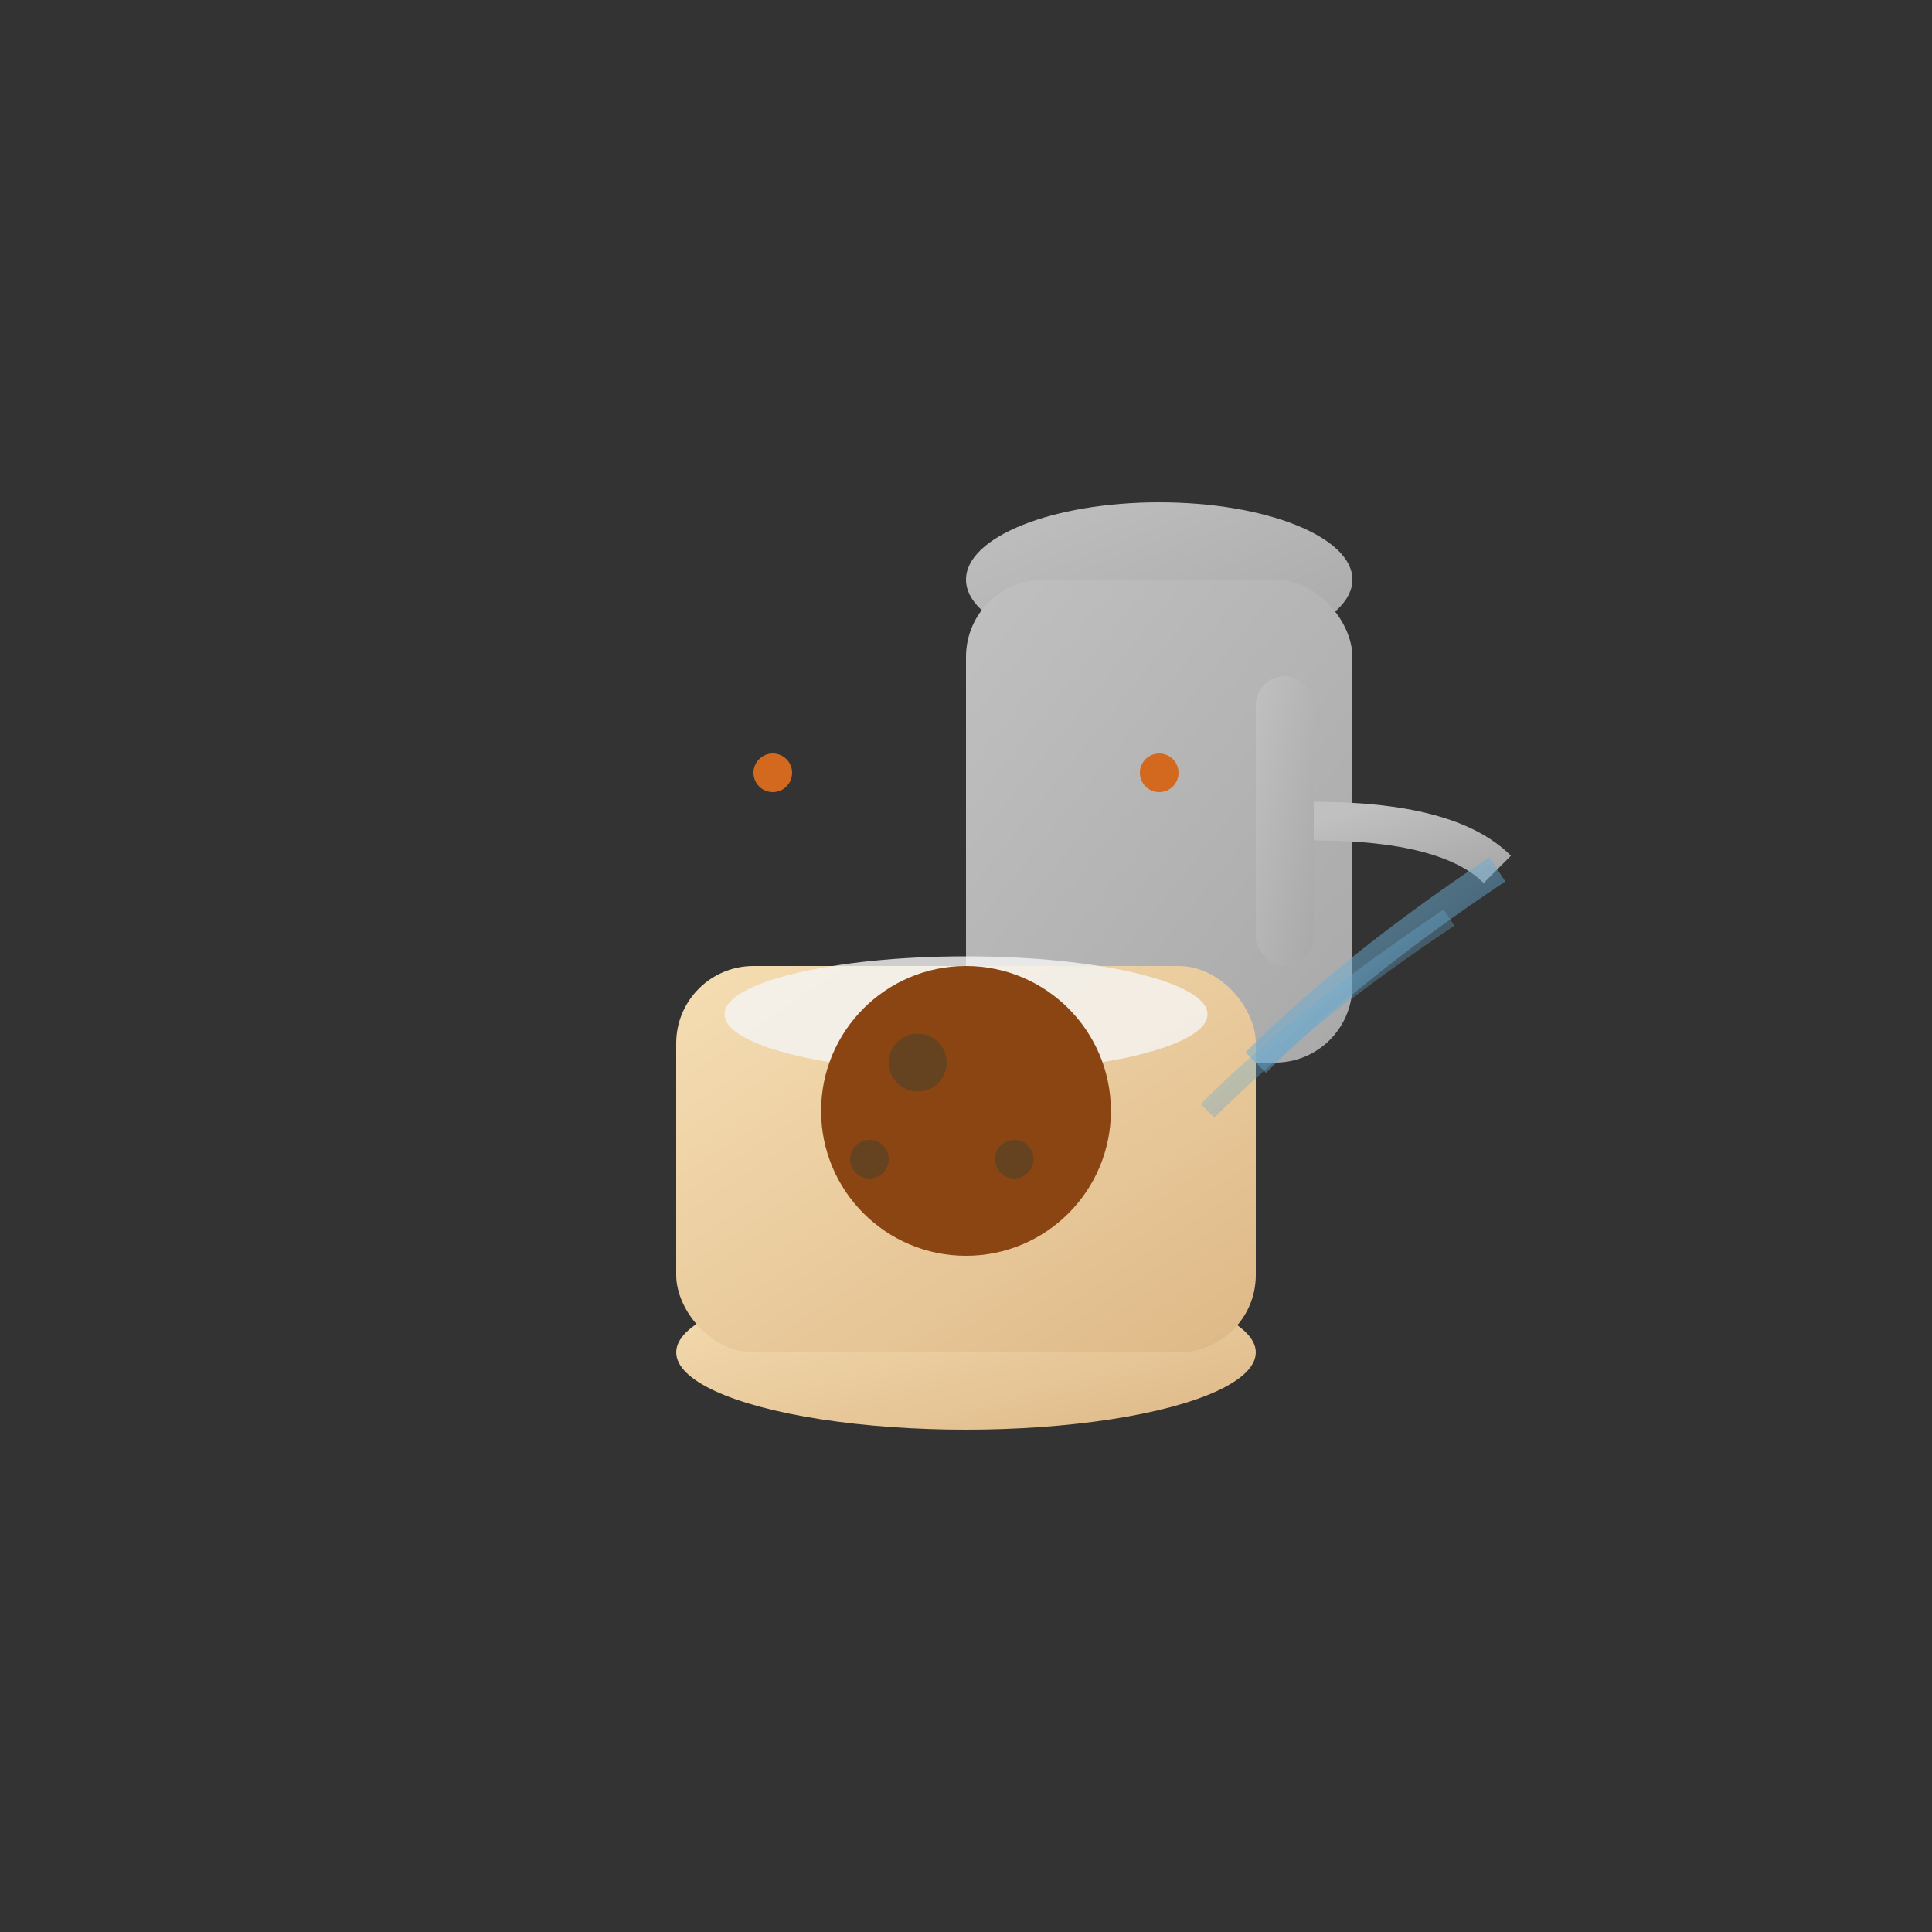 <svg xmlns="http://www.w3.org/2000/svg" viewBox="0 0 200 200" width="200" height="200">
  <rect x="0" y="0" width="200" height="200" fill="#333333" stroke="none"/>
  <defs>
    <linearGradient id="kettleGradient" x1="0%" y1="0%" x2="100%" y2="100%">
      <stop offset="0%" style="stop-color:#C0C0C0;stop-opacity:1" />
      <stop offset="100%" style="stop-color:#A9A9A9;stop-opacity:1" />
    </linearGradient>
    <linearGradient id="filterGradient" x1="0%" y1="0%" x2="100%" y2="100%">
      <stop offset="0%" style="stop-color:#F5DEB3;stop-opacity:1" />
      <stop offset="100%" style="stop-color:#DEB887;stop-opacity:1" />
    </linearGradient>
    <linearGradient id="waterGradient" x1="0%" y1="0%" x2="100%" y2="100%">
      <stop offset="0%" style="stop-color:#87CEEB;stop-opacity:0.8" />
      <stop offset="100%" style="stop-color:#4682B4;stop-opacity:0.6" />
    </linearGradient>
  </defs>
  
  <!-- 手冲壶 -->
  <ellipse cx="120" cy="60" rx="20" ry="8" fill="url(#kettleGradient)"/>
  <rect x="100" y="60" width="40" height="50" rx="8" fill="url(#kettleGradient)"/>
  <rect x="130" y="70" width="6" height="30" rx="3" fill="url(#kettleGradient)"/>
  
  <!-- 壶嘴 -->
  <path d="M 136 85 Q 150 85 155 90" stroke="url(#kettleGradient)" stroke-width="4" fill="none"/>
  
  <!-- 滤杯 -->
  <ellipse cx="100" cy="140" rx="30" ry="8" fill="url(#filterGradient)"/>
  <rect x="70" y="100" width="60" height="40" rx="8" fill="url(#filterGradient)"/>
  
  <!-- 滤纸 -->
  <ellipse cx="100" cy="105" rx="25" ry="6" fill="#F5F5F5" opacity="0.8"/>
  
  <!-- 水流 -->
  <path d="M 155 90 Q 140 100 130 110" stroke="url(#waterGradient)" stroke-width="3" fill="none" opacity="0.7"/>
  <path d="M 150 95 Q 135 105 125 115" stroke="url(#waterGradient)" stroke-width="2" fill="none" opacity="0.5"/>
  
  <!-- 咖啡粉 -->
  <circle cx="100" cy="115" r="15" fill="#8B4513"/>
  <circle cx="95" cy="110" r="3" fill="#654321"/>
  <circle cx="105" cy="120" r="2" fill="#654321"/>
  <circle cx="90" cy="120" r="2" fill="#654321"/>
  
  <!-- 装饰元素 -->
  <circle cx="80" cy="80" r="2" fill="#D2691E"/>
  <circle cx="120" cy="80" r="2" fill="#D2691E"/>
</svg> 